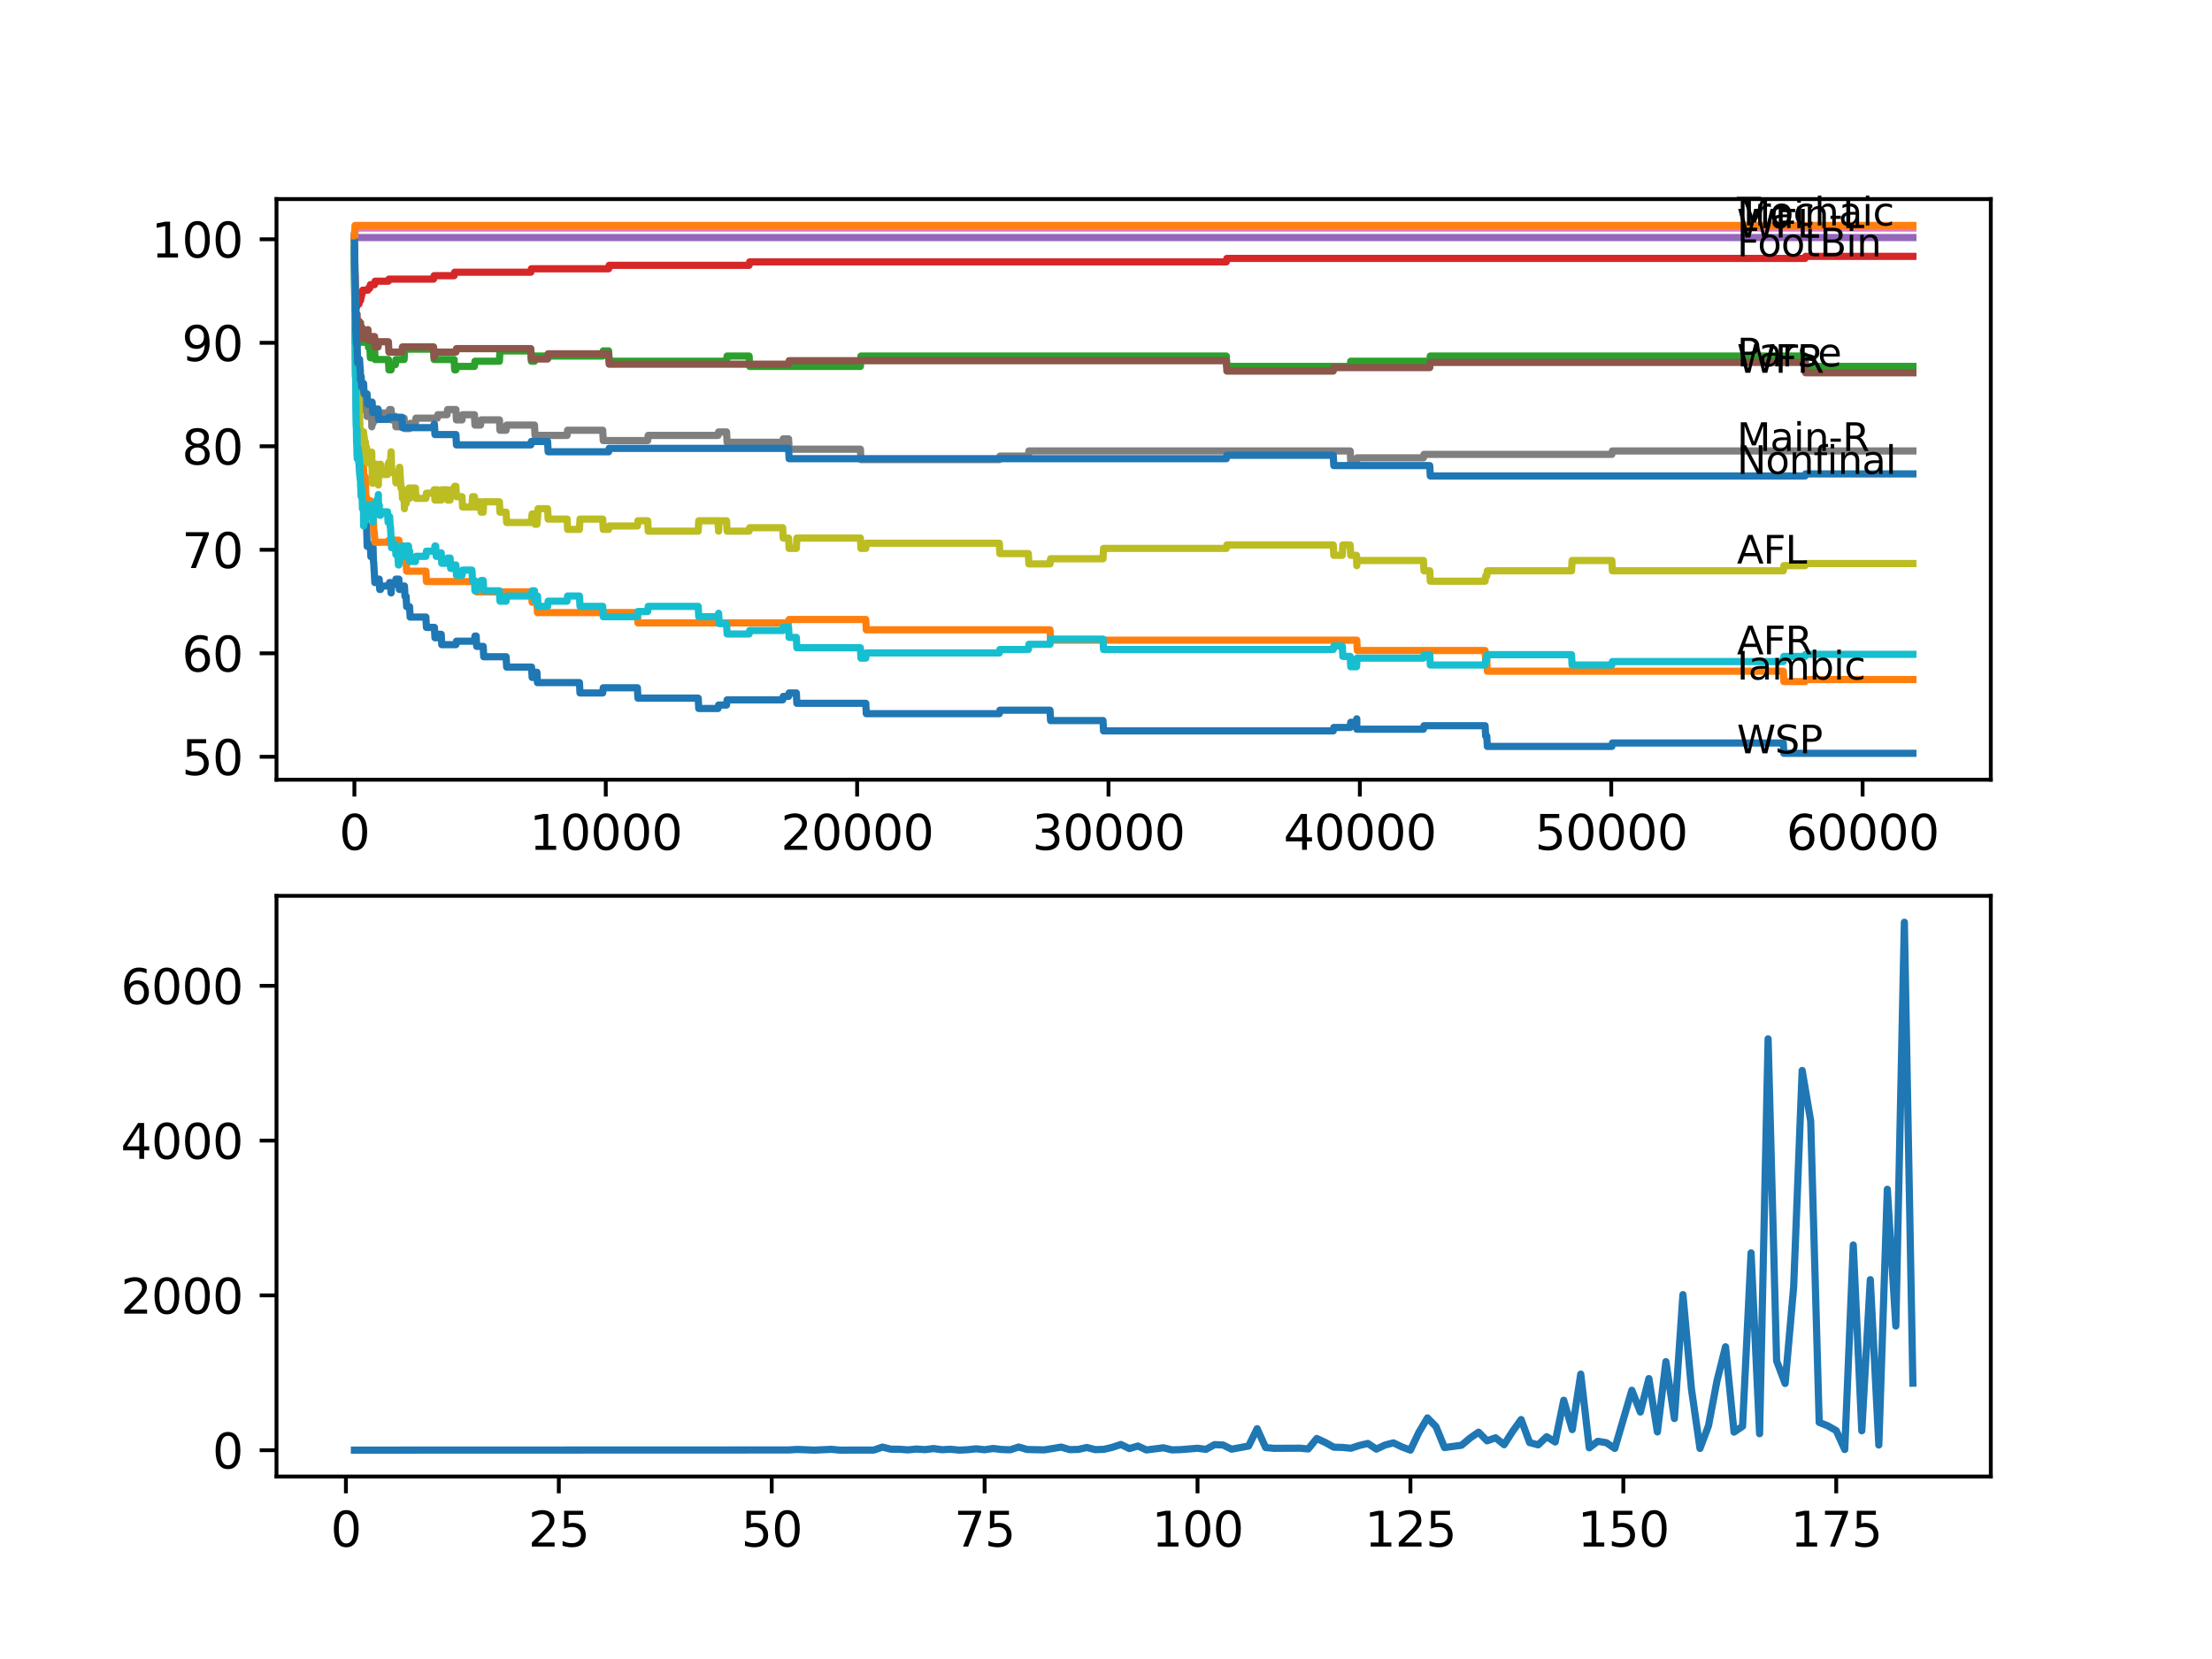 <?xml version="1.0" encoding="utf-8" standalone="no"?>
<!DOCTYPE svg PUBLIC "-//W3C//DTD SVG 1.1//EN"
  "http://www.w3.org/Graphics/SVG/1.1/DTD/svg11.dtd">
<svg xmlns:xlink="http://www.w3.org/1999/xlink" width="460.8pt" height="345.6pt" viewBox="0 0 460.8 345.6" xmlns="http://www.w3.org/2000/svg" version="1.1">
 <defs>
  <style type="text/css">*{stroke-linejoin: round; stroke-linecap: butt}</style>
 </defs>
 <g id="figure_1">
  <g id="patch_1">
   <path d="M 0 345.6 
L 460.8 345.6 
L 460.8 0 
L 0 0 
z
" style="fill: #ffffff"/>
  </g>
  <g id="axes_1">
   <g id="patch_2">
    <path d="M 57.6 162.432 
L 414.72 162.432 
L 414.72 41.472 
L 57.6 41.472 
z
" style="fill: #ffffff"/>
   </g>
   <g id="matplotlib.axis_1">
    <g id="xtick_1">
     <g id="line2d_1">
      <defs>
       <path id="m9577e97bf8" d="M 0 0 
L 0 3.5 
" style="stroke: #000000; stroke-width: 0.8"/>
      </defs>
      <g>
       <use xlink:href="#m9577e97bf8" x="73.827" y="162.432" style="stroke: #000000; stroke-width: 0.8"/>
      </g>
     </g>
     <g id="text_1">
      <!-- 0 -->
      <g transform="translate(70.646 177.03)scale(0.1 -0.1)">
       <defs>
        <path id="DejaVuSans-30" d="M 2034 4250 
Q 1547 4250 1301 3770 
Q 1056 3291 1056 2328 
Q 1056 1369 1301 889 
Q 1547 409 2034 409 
Q 2525 409 2770 889 
Q 3016 1369 3016 2328 
Q 3016 3291 2770 3770 
Q 2525 4250 2034 4250 
z
M 2034 4750 
Q 2819 4750 3233 4129 
Q 3647 3509 3647 2328 
Q 3647 1150 3233 529 
Q 2819 -91 2034 -91 
Q 1250 -91 836 529 
Q 422 1150 422 2328 
Q 422 3509 836 4129 
Q 1250 4750 2034 4750 
z
" transform="scale(0.016)"/>
       </defs>
       <use xlink:href="#DejaVuSans-30"/>
      </g>
     </g>
    </g>
    <g id="xtick_2">
     <g id="line2d_2">
      <g>
       <use xlink:href="#m9577e97bf8" x="126.192" y="162.432" style="stroke: #000000; stroke-width: 0.8"/>
      </g>
     </g>
     <g id="text_2">
      <!-- 10000 -->
      <g transform="translate(110.286 177.03)scale(0.1 -0.1)">
       <defs>
        <path id="DejaVuSans-31" d="M 794 531 
L 1825 531 
L 1825 4091 
L 703 3866 
L 703 4441 
L 1819 4666 
L 2450 4666 
L 2450 531 
L 3481 531 
L 3481 0 
L 794 0 
L 794 531 
z
" transform="scale(0.016)"/>
       </defs>
       <use xlink:href="#DejaVuSans-31"/>
       <use xlink:href="#DejaVuSans-30" x="63.623"/>
       <use xlink:href="#DejaVuSans-30" x="127.246"/>
       <use xlink:href="#DejaVuSans-30" x="190.869"/>
       <use xlink:href="#DejaVuSans-30" x="254.492"/>
      </g>
     </g>
    </g>
    <g id="xtick_3">
     <g id="line2d_3">
      <g>
       <use xlink:href="#m9577e97bf8" x="178.556" y="162.432" style="stroke: #000000; stroke-width: 0.8"/>
      </g>
     </g>
     <g id="text_3">
      <!-- 20000 -->
      <g transform="translate(162.65 177.03)scale(0.1 -0.1)">
       <defs>
        <path id="DejaVuSans-32" d="M 1228 531 
L 3431 531 
L 3431 0 
L 469 0 
L 469 531 
Q 828 903 1448 1529 
Q 2069 2156 2228 2338 
Q 2531 2678 2651 2914 
Q 2772 3150 2772 3378 
Q 2772 3750 2511 3984 
Q 2250 4219 1831 4219 
Q 1534 4219 1204 4116 
Q 875 4013 500 3803 
L 500 4441 
Q 881 4594 1212 4672 
Q 1544 4750 1819 4750 
Q 2544 4750 2975 4387 
Q 3406 4025 3406 3419 
Q 3406 3131 3298 2873 
Q 3191 2616 2906 2266 
Q 2828 2175 2409 1742 
Q 1991 1309 1228 531 
z
" transform="scale(0.016)"/>
       </defs>
       <use xlink:href="#DejaVuSans-32"/>
       <use xlink:href="#DejaVuSans-30" x="63.623"/>
       <use xlink:href="#DejaVuSans-30" x="127.246"/>
       <use xlink:href="#DejaVuSans-30" x="190.869"/>
       <use xlink:href="#DejaVuSans-30" x="254.492"/>
      </g>
     </g>
    </g>
    <g id="xtick_4">
     <g id="line2d_4">
      <g>
       <use xlink:href="#m9577e97bf8" x="230.921" y="162.432" style="stroke: #000000; stroke-width: 0.8"/>
      </g>
     </g>
     <g id="text_4">
      <!-- 30000 -->
      <g transform="translate(215.015 177.03)scale(0.1 -0.1)">
       <defs>
        <path id="DejaVuSans-33" d="M 2597 2516 
Q 3050 2419 3304 2112 
Q 3559 1806 3559 1356 
Q 3559 666 3084 287 
Q 2609 -91 1734 -91 
Q 1441 -91 1130 -33 
Q 819 25 488 141 
L 488 750 
Q 750 597 1062 519 
Q 1375 441 1716 441 
Q 2309 441 2620 675 
Q 2931 909 2931 1356 
Q 2931 1769 2642 2001 
Q 2353 2234 1838 2234 
L 1294 2234 
L 1294 2753 
L 1863 2753 
Q 2328 2753 2575 2939 
Q 2822 3125 2822 3475 
Q 2822 3834 2567 4026 
Q 2313 4219 1838 4219 
Q 1578 4219 1281 4162 
Q 984 4106 628 3988 
L 628 4550 
Q 988 4650 1302 4700 
Q 1616 4750 1894 4750 
Q 2613 4750 3031 4423 
Q 3450 4097 3450 3541 
Q 3450 3153 3228 2886 
Q 3006 2619 2597 2516 
z
" transform="scale(0.016)"/>
       </defs>
       <use xlink:href="#DejaVuSans-33"/>
       <use xlink:href="#DejaVuSans-30" x="63.623"/>
       <use xlink:href="#DejaVuSans-30" x="127.246"/>
       <use xlink:href="#DejaVuSans-30" x="190.869"/>
       <use xlink:href="#DejaVuSans-30" x="254.492"/>
      </g>
     </g>
    </g>
    <g id="xtick_5">
     <g id="line2d_5">
      <g>
       <use xlink:href="#m9577e97bf8" x="283.285" y="162.432" style="stroke: #000000; stroke-width: 0.8"/>
      </g>
     </g>
     <g id="text_5">
      <!-- 40000 -->
      <g transform="translate(267.379 177.03)scale(0.1 -0.1)">
       <defs>
        <path id="DejaVuSans-34" d="M 2419 4116 
L 825 1625 
L 2419 1625 
L 2419 4116 
z
M 2253 4666 
L 3047 4666 
L 3047 1625 
L 3713 1625 
L 3713 1100 
L 3047 1100 
L 3047 0 
L 2419 0 
L 2419 1100 
L 313 1100 
L 313 1709 
L 2253 4666 
z
" transform="scale(0.016)"/>
       </defs>
       <use xlink:href="#DejaVuSans-34"/>
       <use xlink:href="#DejaVuSans-30" x="63.623"/>
       <use xlink:href="#DejaVuSans-30" x="127.246"/>
       <use xlink:href="#DejaVuSans-30" x="190.869"/>
       <use xlink:href="#DejaVuSans-30" x="254.492"/>
      </g>
     </g>
    </g>
    <g id="xtick_6">
     <g id="line2d_6">
      <g>
       <use xlink:href="#m9577e97bf8" x="335.65" y="162.432" style="stroke: #000000; stroke-width: 0.8"/>
      </g>
     </g>
     <g id="text_6">
      <!-- 50000 -->
      <g transform="translate(319.744 177.03)scale(0.1 -0.1)">
       <defs>
        <path id="DejaVuSans-35" d="M 691 4666 
L 3169 4666 
L 3169 4134 
L 1269 4134 
L 1269 2991 
Q 1406 3038 1543 3061 
Q 1681 3084 1819 3084 
Q 2600 3084 3056 2656 
Q 3513 2228 3513 1497 
Q 3513 744 3044 326 
Q 2575 -91 1722 -91 
Q 1428 -91 1123 -41 
Q 819 9 494 109 
L 494 744 
Q 775 591 1075 516 
Q 1375 441 1709 441 
Q 2250 441 2565 725 
Q 2881 1009 2881 1497 
Q 2881 1984 2565 2268 
Q 2250 2553 1709 2553 
Q 1456 2553 1204 2497 
Q 953 2441 691 2322 
L 691 4666 
z
" transform="scale(0.016)"/>
       </defs>
       <use xlink:href="#DejaVuSans-35"/>
       <use xlink:href="#DejaVuSans-30" x="63.623"/>
       <use xlink:href="#DejaVuSans-30" x="127.246"/>
       <use xlink:href="#DejaVuSans-30" x="190.869"/>
       <use xlink:href="#DejaVuSans-30" x="254.492"/>
      </g>
     </g>
    </g>
    <g id="xtick_7">
     <g id="line2d_7">
      <g>
       <use xlink:href="#m9577e97bf8" x="388.014" y="162.432" style="stroke: #000000; stroke-width: 0.8"/>
      </g>
     </g>
     <g id="text_7">
      <!-- 60000 -->
      <g transform="translate(372.108 177.03)scale(0.1 -0.1)">
       <defs>
        <path id="DejaVuSans-36" d="M 2113 2584 
Q 1688 2584 1439 2293 
Q 1191 2003 1191 1497 
Q 1191 994 1439 701 
Q 1688 409 2113 409 
Q 2538 409 2786 701 
Q 3034 994 3034 1497 
Q 3034 2003 2786 2293 
Q 2538 2584 2113 2584 
z
M 3366 4563 
L 3366 3988 
Q 3128 4100 2886 4159 
Q 2644 4219 2406 4219 
Q 1781 4219 1451 3797 
Q 1122 3375 1075 2522 
Q 1259 2794 1537 2939 
Q 1816 3084 2150 3084 
Q 2853 3084 3261 2657 
Q 3669 2231 3669 1497 
Q 3669 778 3244 343 
Q 2819 -91 2113 -91 
Q 1303 -91 875 529 
Q 447 1150 447 2328 
Q 447 3434 972 4092 
Q 1497 4750 2381 4750 
Q 2619 4750 2861 4703 
Q 3103 4656 3366 4563 
z
" transform="scale(0.016)"/>
       </defs>
       <use xlink:href="#DejaVuSans-36"/>
       <use xlink:href="#DejaVuSans-30" x="63.623"/>
       <use xlink:href="#DejaVuSans-30" x="127.246"/>
       <use xlink:href="#DejaVuSans-30" x="190.869"/>
       <use xlink:href="#DejaVuSans-30" x="254.492"/>
      </g>
     </g>
    </g>
   </g>
   <g id="matplotlib.axis_2">
    <g id="ytick_1">
     <g id="line2d_8">
      <defs>
       <path id="m1520afc7a1" d="M 0 0 
L -3.5 0 
" style="stroke: #000000; stroke-width: 0.8"/>
      </defs>
      <g>
       <use xlink:href="#m1520afc7a1" x="57.6" y="157.653" style="stroke: #000000; stroke-width: 0.8"/>
      </g>
     </g>
     <g id="text_8">
      <!-- 50 -->
      <g transform="translate(37.875 161.452)scale(0.1 -0.1)">
       <use xlink:href="#DejaVuSans-35"/>
       <use xlink:href="#DejaVuSans-30" x="63.623"/>
      </g>
     </g>
    </g>
    <g id="ytick_2">
     <g id="line2d_9">
      <g>
       <use xlink:href="#m1520afc7a1" x="57.6" y="136.091" style="stroke: #000000; stroke-width: 0.8"/>
      </g>
     </g>
     <g id="text_9">
      <!-- 60 -->
      <g transform="translate(37.875 139.89)scale(0.1 -0.1)">
       <use xlink:href="#DejaVuSans-36"/>
       <use xlink:href="#DejaVuSans-30" x="63.623"/>
      </g>
     </g>
    </g>
    <g id="ytick_3">
     <g id="line2d_10">
      <g>
       <use xlink:href="#m1520afc7a1" x="57.6" y="114.53" style="stroke: #000000; stroke-width: 0.8"/>
      </g>
     </g>
     <g id="text_10">
      <!-- 70 -->
      <g transform="translate(37.875 118.329)scale(0.1 -0.1)">
       <defs>
        <path id="DejaVuSans-37" d="M 525 4666 
L 3525 4666 
L 3525 4397 
L 1831 0 
L 1172 0 
L 2766 4134 
L 525 4134 
L 525 4666 
z
" transform="scale(0.016)"/>
       </defs>
       <use xlink:href="#DejaVuSans-37"/>
       <use xlink:href="#DejaVuSans-30" x="63.623"/>
      </g>
     </g>
    </g>
    <g id="ytick_4">
     <g id="line2d_11">
      <g>
       <use xlink:href="#m1520afc7a1" x="57.6" y="92.968" style="stroke: #000000; stroke-width: 0.8"/>
      </g>
     </g>
     <g id="text_11">
      <!-- 80 -->
      <g transform="translate(37.875 96.767)scale(0.1 -0.1)">
       <defs>
        <path id="DejaVuSans-38" d="M 2034 2216 
Q 1584 2216 1326 1975 
Q 1069 1734 1069 1313 
Q 1069 891 1326 650 
Q 1584 409 2034 409 
Q 2484 409 2743 651 
Q 3003 894 3003 1313 
Q 3003 1734 2745 1975 
Q 2488 2216 2034 2216 
z
M 1403 2484 
Q 997 2584 770 2862 
Q 544 3141 544 3541 
Q 544 4100 942 4425 
Q 1341 4750 2034 4750 
Q 2731 4750 3128 4425 
Q 3525 4100 3525 3541 
Q 3525 3141 3298 2862 
Q 3072 2584 2669 2484 
Q 3125 2378 3379 2068 
Q 3634 1759 3634 1313 
Q 3634 634 3220 271 
Q 2806 -91 2034 -91 
Q 1263 -91 848 271 
Q 434 634 434 1313 
Q 434 1759 690 2068 
Q 947 2378 1403 2484 
z
M 1172 3481 
Q 1172 3119 1398 2916 
Q 1625 2713 2034 2713 
Q 2441 2713 2670 2916 
Q 2900 3119 2900 3481 
Q 2900 3844 2670 4047 
Q 2441 4250 2034 4250 
Q 1625 4250 1398 4047 
Q 1172 3844 1172 3481 
z
" transform="scale(0.016)"/>
       </defs>
       <use xlink:href="#DejaVuSans-38"/>
       <use xlink:href="#DejaVuSans-30" x="63.623"/>
      </g>
     </g>
    </g>
    <g id="ytick_5">
     <g id="line2d_12">
      <g>
       <use xlink:href="#m1520afc7a1" x="57.6" y="71.407" style="stroke: #000000; stroke-width: 0.8"/>
      </g>
     </g>
     <g id="text_12">
      <!-- 90 -->
      <g transform="translate(37.875 75.206)scale(0.1 -0.1)">
       <defs>
        <path id="DejaVuSans-39" d="M 703 97 
L 703 672 
Q 941 559 1184 500 
Q 1428 441 1663 441 
Q 2288 441 2617 861 
Q 2947 1281 2994 2138 
Q 2813 1869 2534 1725 
Q 2256 1581 1919 1581 
Q 1219 1581 811 2004 
Q 403 2428 403 3163 
Q 403 3881 828 4315 
Q 1253 4750 1959 4750 
Q 2769 4750 3195 4129 
Q 3622 3509 3622 2328 
Q 3622 1225 3098 567 
Q 2575 -91 1691 -91 
Q 1453 -91 1209 -44 
Q 966 3 703 97 
z
M 1959 2075 
Q 2384 2075 2632 2365 
Q 2881 2656 2881 3163 
Q 2881 3666 2632 3958 
Q 2384 4250 1959 4250 
Q 1534 4250 1286 3958 
Q 1038 3666 1038 3163 
Q 1038 2656 1286 2365 
Q 1534 2075 1959 2075 
z
" transform="scale(0.016)"/>
       </defs>
       <use xlink:href="#DejaVuSans-39"/>
       <use xlink:href="#DejaVuSans-30" x="63.623"/>
      </g>
     </g>
    </g>
    <g id="ytick_6">
     <g id="line2d_13">
      <g>
       <use xlink:href="#m1520afc7a1" x="57.6" y="49.845" style="stroke: #000000; stroke-width: 0.8"/>
      </g>
     </g>
     <g id="text_13">
      <!-- 100 -->
      <g transform="translate(31.512 53.644)scale(0.1 -0.1)">
       <use xlink:href="#DejaVuSans-31"/>
       <use xlink:href="#DejaVuSans-30" x="63.623"/>
       <use xlink:href="#DejaVuSans-30" x="127.246"/>
      </g>
     </g>
    </g>
   </g>
   <g id="line2d_14">
    <path d="M 73.833 52.001 
L 73.969 64.219 
L 73.974 64.219 
L 74.126 81.109 
L 74.168 80.391 
L 74.21 84.703 
L 74.215 84.703 
L 74.341 92.249 
L 74.403 92.249 
L 74.414 90.453 
L 74.43 94.765 
L 74.498 94.765 
L 74.702 94.765 
L 74.817 96.921 
L 74.864 96.921 
L 74.98 99.077 
L 75.011 99.077 
L 75.126 97.28 
L 75.142 97.28 
L 75.257 99.436 
L 75.383 99.436 
L 75.43 98.358 
L 75.435 100.515 
L 75.487 100.515 
L 75.671 100.515 
L 75.791 106.264 
L 76.095 106.264 
L 76.21 109.499 
L 76.367 109.499 
L 76.488 113.811 
L 77.153 113.811 
L 77.268 115.967 
L 77.435 115.967 
L 77.556 113.451 
L 77.687 113.451 
L 77.802 117.045 
L 77.839 117.045 
L 77.954 119.201 
L 77.97 119.201 
L 78.085 121.357 
L 78.404 121.357 
L 78.519 120.639 
L 78.991 120.639 
L 79.106 122.795 
L 79.273 122.795 
L 79.389 122.076 
L 81.033 122.076 
L 81.148 121.357 
L 81.347 121.357 
L 81.462 123.513 
L 81.483 123.513 
L 81.598 121.717 
L 82.358 121.717 
L 82.473 120.639 
L 83.086 120.639 
L 83.201 122.795 
L 83.274 122.795 
L 83.389 122.076 
L 84.253 122.076 
L 84.368 124.232 
L 84.599 124.232 
L 84.714 126.388 
L 85.321 126.388 
L 85.437 128.545 
L 88.72 128.545 
L 88.835 130.701 
L 90.495 130.701 
L 90.61 132.857 
L 91.092 132.857 
L 91.207 132.138 
L 91.909 132.138 
L 92.024 134.294 
L 94.972 134.294 
L 95.087 133.576 
L 98.832 133.576 
L 98.947 132.497 
L 99.193 132.497 
L 99.308 134.654 
L 100.659 134.654 
L 100.774 136.81 
L 105.429 136.81 
L 105.545 138.966 
L 110.739 138.966 
L 110.854 141.122 
L 111.341 141.122 
L 111.457 140.044 
L 111.849 140.044 
L 111.965 142.2 
L 120.709 142.2 
L 120.825 144.356 
L 125.553 144.356 
L 125.668 143.278 
L 132.779 143.278 
L 132.895 145.434 
L 145.446 145.434 
L 145.562 147.591 
L 149.578 147.591 
L 149.693 146.872 
L 151.353 146.872 
L 151.468 145.794 
L 163.046 145.794 
L 163.161 145.075 
L 164.271 145.075 
L 164.387 144.356 
L 165.889 144.356 
L 166.005 146.512 
L 180.353 146.512 
L 180.468 148.669 
L 208.179 148.669 
L 208.294 147.95 
L 218.736 147.95 
L 218.851 150.106 
L 229.774 150.106 
L 229.889 152.262 
L 277.74 152.262 
L 277.855 151.543 
L 281.269 151.543 
L 281.385 150.465 
L 282.594 150.465 
L 282.641 149.747 
L 282.647 151.903 
L 282.694 151.903 
L 296.523 151.903 
L 296.638 151.184 
L 309.373 151.184 
L 309.489 153.34 
L 309.724 153.34 
L 309.839 155.496 
L 335.776 155.496 
L 335.891 154.778 
L 371.493 154.778 
L 371.609 156.934 
L 398.487 156.934 
L 398.487 156.934 
" clip-path="url(#p3872916473)" style="fill: none; stroke: #1f77b4; stroke-width: 1.5; stroke-linecap: square"/>
   </g>
   <g id="line2d_15">
    <path d="M 73.833 49.126 
L 73.985 66.376 
L 73.99 66.376 
L 74.131 78.953 
L 74.168 78.953 
L 74.288 83.265 
L 74.299 83.265 
L 74.435 93.615 
L 74.702 93.615 
L 74.817 95.771 
L 75.671 95.771 
L 75.786 99.365 
L 76.095 99.365 
L 76.215 103.677 
L 76.404 103.677 
L 76.461 105.833 
L 76.514 104.755 
L 76.655 104.755 
L 76.77 104.324 
L 77.153 104.324 
L 77.268 106.48 
L 77.744 106.48 
L 77.865 110.792 
L 77.97 110.792 
L 78.085 112.948 
L 80.907 112.948 
L 81.022 112.517 
L 83.086 112.517 
L 83.201 114.673 
L 84.253 114.673 
L 84.368 116.829 
L 84.599 116.829 
L 84.714 118.986 
L 88.72 118.986 
L 88.835 121.142 
L 99.193 121.142 
L 99.308 123.298 
L 110.739 123.298 
L 110.854 125.454 
L 111.849 125.454 
L 111.965 127.61 
L 132.779 127.61 
L 132.895 129.766 
L 164.271 129.766 
L 164.387 129.048 
L 180.353 129.048 
L 180.468 131.204 
L 218.736 131.204 
L 218.851 133.36 
L 282.641 133.36 
L 282.757 135.516 
L 309.373 135.516 
L 309.489 137.672 
L 309.724 137.672 
L 309.839 139.828 
L 371.493 139.828 
L 371.609 141.985 
L 376.028 141.985 
L 376.143 141.553 
L 398.487 141.553 
L 398.487 141.553 
" clip-path="url(#p3872916473)" style="fill: none; stroke: #ff7f0e; stroke-width: 1.5; stroke-linecap: square"/>
   </g>
   <g id="line2d_16">
    <path d="M 73.833 52.001 
L 73.974 66.807 
L 74 65.549 
L 74.011 69.861 
L 74.068 67.346 
L 74.184 73.096 
L 74.299 70.939 
L 74.388 70.939 
L 74.393 69.861 
L 74.398 72.017 
L 74.498 70.221 
L 74.765 70.221 
L 74.786 68.065 
L 74.875 70.221 
L 74.901 70.221 
L 75.021 68.065 
L 75.105 68.065 
L 75.11 70.221 
L 75.215 68.065 
L 75.268 68.065 
L 75.383 70.221 
L 75.456 69.143 
L 75.461 71.299 
L 75.487 71.299 
L 76.132 71.299 
L 76.247 70.221 
L 76.655 70.221 
L 76.77 72.377 
L 77.043 72.377 
L 77.158 74.533 
L 77.435 74.533 
L 77.551 72.736 
L 78.027 72.736 
L 78.142 74.892 
L 80.907 74.892 
L 81.022 77.048 
L 81.483 77.048 
L 81.598 75.97 
L 82.358 75.97 
L 82.473 74.892 
L 84.18 74.892 
L 84.295 72.736 
L 90.317 72.736 
L 90.432 74.892 
L 94.6 74.892 
L 94.716 77.048 
L 94.972 77.048 
L 95.087 76.33 
L 98.832 76.33 
L 98.947 75.252 
L 104.037 75.252 
L 104.152 73.096 
L 110.577 73.096 
L 110.692 75.252 
L 111.341 75.252 
L 111.457 74.174 
L 125.553 74.174 
L 125.668 73.096 
L 126.789 73.096 
L 126.904 75.252 
L 151.353 75.252 
L 151.468 74.174 
L 156.05 74.174 
L 156.165 76.33 
L 179.237 76.33 
L 179.352 74.174 
L 255.464 74.174 
L 255.579 76.33 
L 281.269 76.33 
L 281.385 75.252 
L 297.838 75.252 
L 297.953 74.174 
L 376.028 74.174 
L 376.143 76.33 
L 398.487 76.33 
L 398.487 76.33 
" clip-path="url(#p3872916473)" style="fill: none; stroke: #2ca02c; stroke-width: 1.5; stroke-linecap: square"/>
   </g>
   <g id="line2d_17">
    <path d="M 73.833 52.001 
L 73.843 51.462 
L 73.875 55.774 
L 73.896 55.056 
L 74.016 65.01 
L 74.026 64.112 
L 74.058 64.112 
L 74.068 63.033 
L 74.074 65.19 
L 74.163 64.471 
L 74.173 64.471 
L 74.288 63.752 
L 74.393 63.752 
L 74.508 63.321 
L 74.786 63.321 
L 74.901 62.602 
L 75.105 62.602 
L 75.22 61.884 
L 75.268 61.884 
L 75.383 61.165 
L 75.456 61.165 
L 75.571 60.446 
L 76.655 60.446 
L 76.77 60.015 
L 77.043 60.015 
L 77.158 59.296 
L 78.027 59.296 
L 78.142 58.577 
L 80.907 58.577 
L 81.022 58.146 
L 90.317 58.146 
L 90.432 57.428 
L 94.6 57.428 
L 94.716 56.709 
L 110.577 56.709 
L 110.692 55.99 
L 126.789 55.99 
L 126.904 55.271 
L 156.05 55.271 
L 156.165 54.553 
L 255.464 54.553 
L 255.579 53.834 
L 376.028 53.834 
L 376.143 53.403 
L 398.487 53.403 
L 398.487 53.403 
" clip-path="url(#p3872916473)" style="fill: none; stroke: #d62728; stroke-width: 1.5; stroke-linecap: square"/>
   </g>
   <g id="line2d_18">
    <path d="M 73.833 49.845 
L 73.869 49.845 
L 73.985 49.486 
L 398.487 49.486 
L 398.487 49.486 
" clip-path="url(#p3872916473)" style="fill: none; stroke: #9467bd; stroke-width: 1.5; stroke-linecap: square"/>
   </g>
   <g id="line2d_19">
    <path d="M 73.833 49.845 
L 73.843 49.845 
L 73.854 49.126 
L 73.885 55.056 
L 73.906 55.056 
L 74.006 62.207 
L 74.026 60.77 
L 74.068 60.77 
L 74.11 66.16 
L 74.189 65.441 
L 74.205 65.441 
L 74.231 67.597 
L 74.314 66.519 
L 74.388 66.519 
L 74.393 65.441 
L 74.398 67.597 
L 74.493 66.879 
L 74.786 66.879 
L 74.901 69.035 
L 75.016 67.957 
L 75.042 67.957 
L 75.105 67.238 
L 75.11 69.394 
L 75.142 69.394 
L 75.236 69.394 
L 75.351 68.316 
L 75.456 68.316 
L 75.571 70.472 
L 75.739 70.472 
L 75.854 69.753 
L 76.461 69.753 
L 76.577 68.675 
L 76.655 68.675 
L 76.77 70.832 
L 77.524 70.832 
L 77.64 70.113 
L 78.027 70.113 
L 78.142 72.269 
L 78.755 72.269 
L 78.87 71.191 
L 80.907 71.191 
L 81.022 73.347 
L 83.724 73.347 
L 83.84 72.269 
L 90.317 72.269 
L 90.432 74.425 
L 90.495 74.425 
L 90.61 73.347 
L 94.972 73.347 
L 95.087 72.628 
L 110.577 72.628 
L 110.692 74.785 
L 114.075 74.785 
L 114.19 73.706 
L 126.789 73.706 
L 126.904 75.863 
L 164.271 75.863 
L 164.387 75.144 
L 255.464 75.144 
L 255.579 77.3 
L 277.74 77.3 
L 277.855 76.581 
L 297.838 76.581 
L 297.953 75.503 
L 376.028 75.503 
L 376.143 77.659 
L 398.487 77.659 
L 398.487 77.659 
" clip-path="url(#p3872916473)" style="fill: none; stroke: #8c564b; stroke-width: 1.5; stroke-linecap: square"/>
   </g>
   <g id="line2d_20">
    <path d="M 73.833 49.126 
L 73.948 48.228 
L 73.995 48.228 
L 74.11 47.509 
L 398.487 47.509 
L 398.487 47.509 
" clip-path="url(#p3872916473)" style="fill: none; stroke: #e377c2; stroke-width: 1.5; stroke-linecap: square"/>
   </g>
   <g id="line2d_21">
    <path d="M 73.833 52.001 
L 73.937 62.998 
L 73.964 61.596 
L 73.969 61.596 
L 74.089 71.299 
L 74.1 70.58 
L 74.11 70.58 
L 74.215 74.892 
L 74.225 74.174 
L 74.283 74.174 
L 74.299 76.33 
L 74.393 75.611 
L 74.765 75.611 
L 74.864 77.767 
L 74.875 76.689 
L 75.011 76.689 
L 75.131 81.001 
L 75.383 81.001 
L 75.498 83.158 
L 75.671 83.158 
L 75.739 82.439 
L 75.744 84.595 
L 75.77 84.595 
L 75.885 84.595 
L 76.001 83.517 
L 76.132 83.517 
L 76.247 85.673 
L 76.367 85.673 
L 76.461 84.595 
L 76.467 86.751 
L 76.472 86.751 
L 77.435 86.751 
L 77.451 88.907 
L 77.545 88.189 
L 77.708 88.189 
L 77.823 87.47 
L 78.404 87.47 
L 78.519 86.751 
L 79.273 86.751 
L 79.389 86.032 
L 81.033 86.032 
L 81.148 85.314 
L 81.483 85.314 
L 81.567 87.47 
L 81.593 86.751 
L 82.358 86.751 
L 82.473 88.907 
L 83.274 88.907 
L 83.389 88.189 
L 83.405 88.189 
L 83.52 87.111 
L 84.18 87.111 
L 84.295 89.267 
L 85.316 89.267 
L 85.431 88.189 
L 86.536 88.189 
L 86.652 87.111 
L 91.092 87.111 
L 91.207 86.392 
L 93.129 86.392 
L 93.244 85.314 
L 94.972 85.314 
L 95.087 87.47 
L 96.245 87.47 
L 96.36 86.392 
L 98.832 86.392 
L 98.947 88.548 
L 100.104 88.548 
L 100.219 87.47 
L 104.037 87.47 
L 104.152 89.626 
L 105.429 89.626 
L 105.545 88.548 
L 111.341 88.548 
L 111.457 90.704 
L 118.128 90.704 
L 118.243 89.626 
L 125.553 89.626 
L 125.668 91.782 
L 134.921 91.782 
L 135.036 90.704 
L 149.578 90.704 
L 149.693 89.985 
L 151.353 89.985 
L 151.468 92.142 
L 163.046 92.142 
L 163.161 91.423 
L 164.271 91.423 
L 164.387 93.579 
L 179.237 93.579 
L 179.352 95.735 
L 208.179 95.735 
L 208.294 95.016 
L 214.222 95.016 
L 214.337 93.938 
L 281.269 93.938 
L 281.385 96.094 
L 282.594 96.094 
L 282.709 95.376 
L 296.523 95.376 
L 296.638 94.657 
L 335.776 94.657 
L 335.891 93.938 
L 398.487 93.938 
L 398.487 93.938 
" clip-path="url(#p3872916473)" style="fill: none; stroke: #7f7f7f; stroke-width: 1.5; stroke-linecap: square"/>
   </g>
   <g id="line2d_22">
    <path d="M 73.833 49.845 
L 73.854 49.306 
L 73.875 55.774 
L 74.016 78.342 
L 74.032 75.288 
L 74.042 75.288 
L 74.168 82.115 
L 74.184 80.319 
L 74.236 82.834 
L 74.273 82.834 
L 74.283 82.834 
L 74.299 84.99 
L 74.335 82.115 
L 74.393 84.272 
L 74.403 83.84 
L 74.414 88.153 
L 74.482 85.996 
L 74.634 85.996 
L 74.749 82.762 
L 74.765 82.762 
L 74.88 86.356 
L 74.901 86.356 
L 75.021 90.668 
L 75.042 90.668 
L 75.142 94.262 
L 75.152 92.106 
L 75.236 92.106 
L 75.268 94.262 
L 75.346 93.543 
L 75.383 93.543 
L 75.43 95.699 
L 75.461 92.824 
L 75.487 92.824 
L 75.671 92.824 
L 75.739 89.949 
L 75.791 91.028 
L 75.885 91.028 
L 76.001 93.184 
L 76.095 93.184 
L 76.132 92.106 
L 76.137 94.262 
L 76.205 93.184 
L 76.367 93.184 
L 76.482 96.418 
L 76.655 96.418 
L 76.77 95.987 
L 77.043 95.987 
L 77.163 94.19 
L 77.435 94.19 
L 77.561 100.658 
L 77.687 100.658 
L 77.708 98.502 
L 77.797 99.58 
L 77.839 99.58 
L 77.954 98.502 
L 77.97 98.502 
L 78.085 96.705 
L 78.404 96.705 
L 78.519 98.862 
L 78.755 98.862 
L 78.823 101.018 
L 78.865 98.862 
L 78.991 98.862 
L 79.106 96.705 
L 79.273 96.705 
L 79.389 98.862 
L 80.729 98.862 
L 80.844 96.705 
L 80.907 96.705 
L 81.022 96.274 
L 81.033 96.274 
L 81.148 98.43 
L 81.169 98.43 
L 81.284 96.274 
L 81.347 96.274 
L 81.462 94.118 
L 81.483 94.118 
L 81.604 98.43 
L 82.358 98.43 
L 82.473 100.586 
L 82.881 100.586 
L 82.997 98.43 
L 83.086 98.43 
L 83.201 97.352 
L 83.274 97.352 
L 83.389 99.508 
L 83.405 99.508 
L 83.52 101.665 
L 83.724 101.665 
L 83.84 103.821 
L 84.18 103.821 
L 84.253 105.977 
L 84.29 104.899 
L 84.599 104.899 
L 84.714 103.821 
L 85.096 103.821 
L 85.212 101.665 
L 85.316 101.665 
L 85.321 103.821 
L 85.426 101.665 
L 86.536 101.665 
L 86.652 103.821 
L 88.72 103.821 
L 88.835 102.743 
L 90.317 102.743 
L 90.432 102.024 
L 90.495 102.024 
L 90.61 104.18 
L 90.757 104.18 
L 90.872 102.024 
L 91.092 102.024 
L 91.207 104.18 
L 91.909 104.18 
L 92.024 102.024 
L 93.129 102.024 
L 93.244 104.18 
L 93.763 104.18 
L 93.878 102.024 
L 94.6 102.024 
L 94.716 101.305 
L 94.972 101.305 
L 95.087 103.461 
L 96.245 103.461 
L 96.36 105.617 
L 98.318 105.617 
L 98.434 103.461 
L 98.832 103.461 
L 98.947 105.617 
L 99.193 105.617 
L 99.308 104.539 
L 100.104 104.539 
L 100.219 106.696 
L 100.659 106.696 
L 100.774 104.539 
L 104.037 104.539 
L 104.152 106.696 
L 105.429 106.696 
L 105.545 108.852 
L 110.577 108.852 
L 110.692 108.133 
L 110.739 108.133 
L 110.854 107.055 
L 111.341 107.055 
L 111.457 109.211 
L 111.849 109.211 
L 111.965 108.133 
L 111.97 108.133 
L 112.085 105.977 
L 114.075 105.977 
L 114.19 108.133 
L 118.128 108.133 
L 118.243 110.289 
L 120.709 110.289 
L 120.825 108.133 
L 125.553 108.133 
L 125.668 110.289 
L 126.789 110.289 
L 126.904 109.57 
L 132.779 109.57 
L 132.895 108.492 
L 134.921 108.492 
L 135.036 110.648 
L 145.446 110.648 
L 145.562 108.492 
L 149.578 108.492 
L 149.693 110.648 
L 149.698 110.648 
L 149.814 108.492 
L 151.353 108.492 
L 151.468 110.648 
L 156.05 110.648 
L 156.165 109.93 
L 163.046 109.93 
L 163.161 112.086 
L 164.271 112.086 
L 164.387 114.242 
L 165.889 114.242 
L 166.005 112.086 
L 179.237 112.086 
L 179.352 114.242 
L 180.353 114.242 
L 180.468 113.164 
L 208.179 113.164 
L 208.294 115.32 
L 214.222 115.32 
L 214.337 117.476 
L 218.736 117.476 
L 218.851 116.398 
L 229.774 116.398 
L 229.889 114.242 
L 255.464 114.242 
L 255.579 113.523 
L 277.74 113.523 
L 277.855 115.679 
L 279.62 115.679 
L 279.735 113.523 
L 281.269 113.523 
L 281.385 115.679 
L 282.594 115.679 
L 282.641 117.836 
L 282.704 116.758 
L 296.523 116.758 
L 296.638 118.914 
L 297.838 118.914 
L 297.953 121.07 
L 309.373 121.07 
L 309.489 119.992 
L 309.724 119.992 
L 309.839 118.914 
L 327.376 118.914 
L 327.492 116.758 
L 335.776 116.758 
L 335.891 118.914 
L 371.493 118.914 
L 371.609 117.836 
L 376.028 117.836 
L 376.143 117.404 
L 398.487 117.404 
L 398.487 117.404 
" clip-path="url(#p3872916473)" style="fill: none; stroke: #bcbd22; stroke-width: 1.5; stroke-linecap: square"/>
   </g>
   <g id="line2d_23">
    <path d="M 73.833 52.001 
L 73.838 51.462 
L 73.859 57.931 
L 73.869 57.392 
L 73.995 71.73 
L 74.011 71.011 
L 74.016 71.011 
L 74.026 70.113 
L 74.063 76.581 
L 74.068 76.581 
L 74.205 88.799 
L 74.215 88.799 
L 74.231 88.081 
L 74.288 92.393 
L 74.309 90.596 
L 74.33 90.596 
L 74.388 89.518 
L 74.414 95.555 
L 74.419 94.477 
L 74.424 94.477 
L 74.54 93.399 
L 74.634 93.399 
L 74.702 95.555 
L 74.744 94.477 
L 74.765 94.477 
L 74.864 96.633 
L 74.875 95.555 
L 74.901 95.555 
L 75.021 99.868 
L 75.042 99.868 
L 75.11 99.149 
L 75.116 101.305 
L 75.142 101.305 
L 75.236 103.461 
L 75.252 102.383 
L 75.268 102.383 
L 75.383 101.665 
L 75.503 105.977 
L 75.671 105.977 
L 75.718 105.258 
L 75.744 109.57 
L 75.755 109.57 
L 75.76 109.57 
L 75.875 108.492 
L 75.885 108.492 
L 76.001 107.414 
L 76.095 107.414 
L 76.132 106.336 
L 76.137 108.492 
L 76.205 107.414 
L 76.367 107.414 
L 76.461 105.258 
L 76.477 107.414 
L 76.655 107.414 
L 76.77 106.983 
L 77.043 106.983 
L 77.163 105.186 
L 77.435 105.186 
L 77.451 107.342 
L 77.545 106.624 
L 77.687 106.624 
L 77.708 108.78 
L 77.797 106.983 
L 77.839 106.983 
L 77.954 105.905 
L 77.97 105.905 
L 78.085 104.827 
L 78.404 104.827 
L 78.519 104.108 
L 78.755 104.108 
L 78.823 103.03 
L 78.828 105.186 
L 78.86 105.186 
L 78.991 105.186 
L 79.106 107.342 
L 79.273 107.342 
L 79.389 106.624 
L 80.729 106.624 
L 80.844 108.78 
L 80.907 108.78 
L 81.022 108.349 
L 81.033 108.349 
L 81.148 107.63 
L 81.169 107.63 
L 81.284 109.786 
L 81.347 109.786 
L 81.462 111.942 
L 81.483 111.942 
L 81.567 114.098 
L 81.593 113.38 
L 82.358 113.38 
L 82.473 115.536 
L 82.881 115.536 
L 82.997 117.692 
L 83.086 117.692 
L 83.201 116.614 
L 83.274 116.614 
L 83.389 115.895 
L 83.405 115.895 
L 83.52 114.817 
L 83.724 114.817 
L 83.84 113.739 
L 84.18 113.739 
L 84.253 115.895 
L 84.29 114.817 
L 84.599 114.817 
L 84.714 113.739 
L 85.096 113.739 
L 85.212 115.895 
L 85.316 115.895 
L 85.321 114.817 
L 85.327 116.973 
L 85.421 116.973 
L 86.536 116.973 
L 86.652 115.895 
L 88.72 115.895 
L 88.835 114.817 
L 90.495 114.817 
L 90.61 113.739 
L 90.757 113.739 
L 90.872 115.895 
L 91.092 115.895 
L 91.207 115.176 
L 91.909 115.176 
L 92.024 117.333 
L 93.129 117.333 
L 93.244 116.254 
L 93.763 116.254 
L 93.878 118.411 
L 94.6 118.411 
L 94.716 117.692 
L 94.972 117.692 
L 95.087 119.848 
L 96.245 119.848 
L 96.36 118.77 
L 98.318 118.77 
L 98.434 120.926 
L 98.832 120.926 
L 98.947 123.082 
L 99.193 123.082 
L 99.308 122.004 
L 100.104 122.004 
L 100.219 120.926 
L 100.659 120.926 
L 100.774 123.082 
L 104.037 123.082 
L 104.152 125.238 
L 105.429 125.238 
L 105.545 124.16 
L 110.739 124.16 
L 110.854 123.082 
L 111.341 123.082 
L 111.457 125.238 
L 111.849 125.238 
L 111.965 124.16 
L 111.97 124.16 
L 112.085 126.316 
L 114.075 126.316 
L 114.19 125.238 
L 118.128 125.238 
L 118.243 124.16 
L 120.709 124.16 
L 120.825 126.316 
L 125.553 126.316 
L 125.668 128.473 
L 132.779 128.473 
L 132.895 127.395 
L 134.921 127.395 
L 135.036 126.316 
L 145.446 126.316 
L 145.562 128.473 
L 149.578 128.473 
L 149.693 127.754 
L 149.698 127.754 
L 149.814 129.91 
L 151.353 129.91 
L 151.468 132.066 
L 156.05 132.066 
L 156.165 131.348 
L 163.046 131.348 
L 163.161 130.629 
L 164.271 130.629 
L 164.387 132.785 
L 165.889 132.785 
L 166.005 134.941 
L 179.237 134.941 
L 179.352 137.097 
L 180.353 137.097 
L 180.468 136.019 
L 208.179 136.019 
L 208.294 135.3 
L 214.222 135.3 
L 214.337 134.222 
L 218.736 134.222 
L 218.851 133.144 
L 229.774 133.144 
L 229.889 135.3 
L 277.74 135.3 
L 277.855 134.582 
L 279.62 134.582 
L 279.735 136.738 
L 281.269 136.738 
L 281.385 138.894 
L 282.594 138.894 
L 282.715 137.097 
L 296.523 137.097 
L 296.638 136.379 
L 297.838 136.379 
L 297.953 138.535 
L 309.373 138.535 
L 309.489 137.457 
L 309.724 137.457 
L 309.839 136.379 
L 327.376 136.379 
L 327.492 138.535 
L 335.776 138.535 
L 335.891 137.816 
L 371.493 137.816 
L 371.609 136.738 
L 376.028 136.738 
L 376.143 136.307 
L 398.487 136.307 
L 398.487 136.307 
" clip-path="url(#p3872916473)" style="fill: none; stroke: #17becf; stroke-width: 1.5; stroke-linecap: square"/>
   </g>
   <g id="line2d_24">
    <path d="M 73.833 49.845 
L 73.843 49.845 
L 73.969 58.398 
L 73.974 57.32 
L 74.026 64.866 
L 74.047 64.866 
L 74.068 64.866 
L 74.084 63.429 
L 74.131 69.179 
L 74.147 69.179 
L 74.152 69.179 
L 74.267 71.694 
L 74.388 71.694 
L 74.508 75.575 
L 74.786 75.575 
L 74.901 74.856 
L 75.016 77.013 
L 75.042 77.013 
L 75.105 79.169 
L 75.152 78.45 
L 75.236 78.45 
L 75.351 80.606 
L 75.456 80.606 
L 75.571 79.887 
L 75.739 79.887 
L 75.854 82.044 
L 76.461 82.044 
L 76.577 84.2 
L 76.655 84.2 
L 76.77 83.768 
L 77.524 83.768 
L 77.64 85.925 
L 78.027 85.925 
L 78.142 85.206 
L 78.755 85.206 
L 78.87 87.362 
L 80.907 87.362 
L 81.022 86.931 
L 83.724 86.931 
L 83.84 89.087 
L 90.317 89.087 
L 90.432 88.368 
L 90.495 88.368 
L 90.61 90.524 
L 94.972 90.524 
L 95.087 92.681 
L 110.577 92.681 
L 110.692 91.962 
L 114.075 91.962 
L 114.19 94.118 
L 126.789 94.118 
L 126.904 93.399 
L 164.271 93.399 
L 164.387 95.555 
L 255.464 95.555 
L 255.579 94.837 
L 277.74 94.837 
L 277.855 96.993 
L 297.838 96.993 
L 297.953 99.149 
L 376.028 99.149 
L 376.143 98.718 
L 398.487 98.718 
L 398.487 98.718 
" clip-path="url(#p3872916473)" style="fill: none; stroke: #1f77b4; stroke-width: 1.5; stroke-linecap: square"/>
   </g>
   <g id="line2d_25">
    <path d="M 73.833 49.126 
L 73.838 49.126 
L 73.958 46.97 
L 398.487 46.97 
L 398.487 46.97 
" clip-path="url(#p3872916473)" style="fill: none; stroke: #ff7f0e; stroke-width: 1.5; stroke-linecap: square"/>
   </g>
   <g id="patch_3">
    <path d="M 57.6 162.432 
L 57.6 41.472 
" style="fill: none; stroke: #000000; stroke-width: 0.8; stroke-linejoin: miter; stroke-linecap: square"/>
   </g>
   <g id="patch_4">
    <path d="M 414.72 162.432 
L 414.72 41.472 
" style="fill: none; stroke: #000000; stroke-width: 0.8; stroke-linejoin: miter; stroke-linecap: square"/>
   </g>
   <g id="patch_5">
    <path d="M 57.6 162.432 
L 414.72 162.432 
" style="fill: none; stroke: #000000; stroke-width: 0.8; stroke-linejoin: miter; stroke-linecap: square"/>
   </g>
   <g id="patch_6">
    <path d="M 57.6 41.472 
L 414.72 41.472 
" style="fill: none; stroke: #000000; stroke-width: 0.8; stroke-linejoin: miter; stroke-linecap: square"/>
   </g>
   <g id="text_14">
    <!-- WSP -->
    <g transform="translate(361.832 156.934)scale(0.08 -0.08)">
     <defs>
      <path id="DejaVuSans-57" d="M 213 4666 
L 850 4666 
L 1831 722 
L 2809 4666 
L 3519 4666 
L 4500 722 
L 5478 4666 
L 6119 4666 
L 4947 0 
L 4153 0 
L 3169 4050 
L 2175 0 
L 1381 0 
L 213 4666 
z
" transform="scale(0.016)"/>
      <path id="DejaVuSans-53" d="M 3425 4513 
L 3425 3897 
Q 3066 4069 2747 4153 
Q 2428 4238 2131 4238 
Q 1616 4238 1336 4038 
Q 1056 3838 1056 3469 
Q 1056 3159 1242 3001 
Q 1428 2844 1947 2747 
L 2328 2669 
Q 3034 2534 3370 2195 
Q 3706 1856 3706 1288 
Q 3706 609 3251 259 
Q 2797 -91 1919 -91 
Q 1588 -91 1214 -16 
Q 841 59 441 206 
L 441 856 
Q 825 641 1194 531 
Q 1563 422 1919 422 
Q 2459 422 2753 634 
Q 3047 847 3047 1241 
Q 3047 1584 2836 1778 
Q 2625 1972 2144 2069 
L 1759 2144 
Q 1053 2284 737 2584 
Q 422 2884 422 3419 
Q 422 4038 858 4394 
Q 1294 4750 2059 4750 
Q 2388 4750 2728 4690 
Q 3069 4631 3425 4513 
z
" transform="scale(0.016)"/>
      <path id="DejaVuSans-50" d="M 1259 4147 
L 1259 2394 
L 2053 2394 
Q 2494 2394 2734 2622 
Q 2975 2850 2975 3272 
Q 2975 3691 2734 3919 
Q 2494 4147 2053 4147 
L 1259 4147 
z
M 628 4666 
L 2053 4666 
Q 2838 4666 3239 4311 
Q 3641 3956 3641 3272 
Q 3641 2581 3239 2228 
Q 2838 1875 2053 1875 
L 1259 1875 
L 1259 0 
L 628 0 
L 628 4666 
z
" transform="scale(0.016)"/>
     </defs>
     <use xlink:href="#DejaVuSans-57"/>
     <use xlink:href="#DejaVuSans-53" x="98.877"/>
     <use xlink:href="#DejaVuSans-50" x="162.354"/>
    </g>
   </g>
   <g id="text_15">
    <!-- Iambic -->
    <g transform="translate(361.832 141.553)scale(0.08 -0.08)">
     <defs>
      <path id="DejaVuSans-49" d="M 628 4666 
L 1259 4666 
L 1259 0 
L 628 0 
L 628 4666 
z
" transform="scale(0.016)"/>
      <path id="DejaVuSans-61" d="M 2194 1759 
Q 1497 1759 1228 1600 
Q 959 1441 959 1056 
Q 959 750 1161 570 
Q 1363 391 1709 391 
Q 2188 391 2477 730 
Q 2766 1069 2766 1631 
L 2766 1759 
L 2194 1759 
z
M 3341 1997 
L 3341 0 
L 2766 0 
L 2766 531 
Q 2569 213 2275 61 
Q 1981 -91 1556 -91 
Q 1019 -91 701 211 
Q 384 513 384 1019 
Q 384 1609 779 1909 
Q 1175 2209 1959 2209 
L 2766 2209 
L 2766 2266 
Q 2766 2663 2505 2880 
Q 2244 3097 1772 3097 
Q 1472 3097 1187 3025 
Q 903 2953 641 2809 
L 641 3341 
Q 956 3463 1253 3523 
Q 1550 3584 1831 3584 
Q 2591 3584 2966 3190 
Q 3341 2797 3341 1997 
z
" transform="scale(0.016)"/>
      <path id="DejaVuSans-6d" d="M 3328 2828 
Q 3544 3216 3844 3400 
Q 4144 3584 4550 3584 
Q 5097 3584 5394 3201 
Q 5691 2819 5691 2113 
L 5691 0 
L 5113 0 
L 5113 2094 
Q 5113 2597 4934 2840 
Q 4756 3084 4391 3084 
Q 3944 3084 3684 2787 
Q 3425 2491 3425 1978 
L 3425 0 
L 2847 0 
L 2847 2094 
Q 2847 2600 2669 2842 
Q 2491 3084 2119 3084 
Q 1678 3084 1418 2786 
Q 1159 2488 1159 1978 
L 1159 0 
L 581 0 
L 581 3500 
L 1159 3500 
L 1159 2956 
Q 1356 3278 1631 3431 
Q 1906 3584 2284 3584 
Q 2666 3584 2933 3390 
Q 3200 3197 3328 2828 
z
" transform="scale(0.016)"/>
      <path id="DejaVuSans-62" d="M 3116 1747 
Q 3116 2381 2855 2742 
Q 2594 3103 2138 3103 
Q 1681 3103 1420 2742 
Q 1159 2381 1159 1747 
Q 1159 1113 1420 752 
Q 1681 391 2138 391 
Q 2594 391 2855 752 
Q 3116 1113 3116 1747 
z
M 1159 2969 
Q 1341 3281 1617 3432 
Q 1894 3584 2278 3584 
Q 2916 3584 3314 3078 
Q 3713 2572 3713 1747 
Q 3713 922 3314 415 
Q 2916 -91 2278 -91 
Q 1894 -91 1617 61 
Q 1341 213 1159 525 
L 1159 0 
L 581 0 
L 581 4863 
L 1159 4863 
L 1159 2969 
z
" transform="scale(0.016)"/>
      <path id="DejaVuSans-69" d="M 603 3500 
L 1178 3500 
L 1178 0 
L 603 0 
L 603 3500 
z
M 603 4863 
L 1178 4863 
L 1178 4134 
L 603 4134 
L 603 4863 
z
" transform="scale(0.016)"/>
      <path id="DejaVuSans-63" d="M 3122 3366 
L 3122 2828 
Q 2878 2963 2633 3030 
Q 2388 3097 2138 3097 
Q 1578 3097 1268 2742 
Q 959 2388 959 1747 
Q 959 1106 1268 751 
Q 1578 397 2138 397 
Q 2388 397 2633 464 
Q 2878 531 3122 666 
L 3122 134 
Q 2881 22 2623 -34 
Q 2366 -91 2075 -91 
Q 1284 -91 818 406 
Q 353 903 353 1747 
Q 353 2603 823 3093 
Q 1294 3584 2113 3584 
Q 2378 3584 2631 3529 
Q 2884 3475 3122 3366 
z
" transform="scale(0.016)"/>
     </defs>
     <use xlink:href="#DejaVuSans-49"/>
     <use xlink:href="#DejaVuSans-61" x="29.492"/>
     <use xlink:href="#DejaVuSans-6d" x="90.771"/>
     <use xlink:href="#DejaVuSans-62" x="188.184"/>
     <use xlink:href="#DejaVuSans-69" x="251.66"/>
     <use xlink:href="#DejaVuSans-63" x="279.443"/>
    </g>
   </g>
   <g id="text_16">
    <!-- Parse -->
    <g transform="translate(361.832 76.33)scale(0.08 -0.08)">
     <defs>
      <path id="DejaVuSans-72" d="M 2631 2963 
Q 2534 3019 2420 3045 
Q 2306 3072 2169 3072 
Q 1681 3072 1420 2755 
Q 1159 2438 1159 1844 
L 1159 0 
L 581 0 
L 581 3500 
L 1159 3500 
L 1159 2956 
Q 1341 3275 1631 3429 
Q 1922 3584 2338 3584 
Q 2397 3584 2469 3576 
Q 2541 3569 2628 3553 
L 2631 2963 
z
" transform="scale(0.016)"/>
      <path id="DejaVuSans-73" d="M 2834 3397 
L 2834 2853 
Q 2591 2978 2328 3040 
Q 2066 3103 1784 3103 
Q 1356 3103 1142 2972 
Q 928 2841 928 2578 
Q 928 2378 1081 2264 
Q 1234 2150 1697 2047 
L 1894 2003 
Q 2506 1872 2764 1633 
Q 3022 1394 3022 966 
Q 3022 478 2636 193 
Q 2250 -91 1575 -91 
Q 1294 -91 989 -36 
Q 684 19 347 128 
L 347 722 
Q 666 556 975 473 
Q 1284 391 1588 391 
Q 1994 391 2212 530 
Q 2431 669 2431 922 
Q 2431 1156 2273 1281 
Q 2116 1406 1581 1522 
L 1381 1569 
Q 847 1681 609 1914 
Q 372 2147 372 2553 
Q 372 3047 722 3315 
Q 1072 3584 1716 3584 
Q 2034 3584 2315 3537 
Q 2597 3491 2834 3397 
z
" transform="scale(0.016)"/>
      <path id="DejaVuSans-65" d="M 3597 1894 
L 3597 1613 
L 953 1613 
Q 991 1019 1311 708 
Q 1631 397 2203 397 
Q 2534 397 2845 478 
Q 3156 559 3463 722 
L 3463 178 
Q 3153 47 2828 -22 
Q 2503 -91 2169 -91 
Q 1331 -91 842 396 
Q 353 884 353 1716 
Q 353 2575 817 3079 
Q 1281 3584 2069 3584 
Q 2775 3584 3186 3129 
Q 3597 2675 3597 1894 
z
M 3022 2063 
Q 3016 2534 2758 2815 
Q 2500 3097 2075 3097 
Q 1594 3097 1305 2825 
Q 1016 2553 972 2059 
L 3022 2063 
z
" transform="scale(0.016)"/>
     </defs>
     <use xlink:href="#DejaVuSans-50"/>
     <use xlink:href="#DejaVuSans-61" x="55.803"/>
     <use xlink:href="#DejaVuSans-72" x="117.082"/>
     <use xlink:href="#DejaVuSans-73" x="158.195"/>
     <use xlink:href="#DejaVuSans-65" x="210.295"/>
    </g>
   </g>
   <g id="text_17">
    <!-- FootBin -->
    <g transform="translate(361.832 53.403)scale(0.08 -0.08)">
     <defs>
      <path id="DejaVuSans-46" d="M 628 4666 
L 3309 4666 
L 3309 4134 
L 1259 4134 
L 1259 2759 
L 3109 2759 
L 3109 2228 
L 1259 2228 
L 1259 0 
L 628 0 
L 628 4666 
z
" transform="scale(0.016)"/>
      <path id="DejaVuSans-6f" d="M 1959 3097 
Q 1497 3097 1228 2736 
Q 959 2375 959 1747 
Q 959 1119 1226 758 
Q 1494 397 1959 397 
Q 2419 397 2687 759 
Q 2956 1122 2956 1747 
Q 2956 2369 2687 2733 
Q 2419 3097 1959 3097 
z
M 1959 3584 
Q 2709 3584 3137 3096 
Q 3566 2609 3566 1747 
Q 3566 888 3137 398 
Q 2709 -91 1959 -91 
Q 1206 -91 779 398 
Q 353 888 353 1747 
Q 353 2609 779 3096 
Q 1206 3584 1959 3584 
z
" transform="scale(0.016)"/>
      <path id="DejaVuSans-74" d="M 1172 4494 
L 1172 3500 
L 2356 3500 
L 2356 3053 
L 1172 3053 
L 1172 1153 
Q 1172 725 1289 603 
Q 1406 481 1766 481 
L 2356 481 
L 2356 0 
L 1766 0 
Q 1100 0 847 248 
Q 594 497 594 1153 
L 594 3053 
L 172 3053 
L 172 3500 
L 594 3500 
L 594 4494 
L 1172 4494 
z
" transform="scale(0.016)"/>
      <path id="DejaVuSans-42" d="M 1259 2228 
L 1259 519 
L 2272 519 
Q 2781 519 3026 730 
Q 3272 941 3272 1375 
Q 3272 1813 3026 2020 
Q 2781 2228 2272 2228 
L 1259 2228 
z
M 1259 4147 
L 1259 2741 
L 2194 2741 
Q 2656 2741 2882 2914 
Q 3109 3088 3109 3444 
Q 3109 3797 2882 3972 
Q 2656 4147 2194 4147 
L 1259 4147 
z
M 628 4666 
L 2241 4666 
Q 2963 4666 3353 4366 
Q 3744 4066 3744 3513 
Q 3744 3084 3544 2831 
Q 3344 2578 2956 2516 
Q 3422 2416 3680 2098 
Q 3938 1781 3938 1306 
Q 3938 681 3513 340 
Q 3088 0 2303 0 
L 628 0 
L 628 4666 
z
" transform="scale(0.016)"/>
      <path id="DejaVuSans-6e" d="M 3513 2113 
L 3513 0 
L 2938 0 
L 2938 2094 
Q 2938 2591 2744 2837 
Q 2550 3084 2163 3084 
Q 1697 3084 1428 2787 
Q 1159 2491 1159 1978 
L 1159 0 
L 581 0 
L 581 3500 
L 1159 3500 
L 1159 2956 
Q 1366 3272 1645 3428 
Q 1925 3584 2291 3584 
Q 2894 3584 3203 3211 
Q 3513 2838 3513 2113 
z
" transform="scale(0.016)"/>
     </defs>
     <use xlink:href="#DejaVuSans-46"/>
     <use xlink:href="#DejaVuSans-6f" x="53.895"/>
     <use xlink:href="#DejaVuSans-6f" x="115.076"/>
     <use xlink:href="#DejaVuSans-74" x="176.258"/>
     <use xlink:href="#DejaVuSans-42" x="215.467"/>
     <use xlink:href="#DejaVuSans-69" x="284.07"/>
     <use xlink:href="#DejaVuSans-6e" x="311.854"/>
    </g>
   </g>
   <g id="text_18">
    <!-- WFL -->
    <g transform="translate(361.832 49.486)scale(0.08 -0.08)">
     <defs>
      <path id="DejaVuSans-4c" d="M 628 4666 
L 1259 4666 
L 1259 531 
L 3531 531 
L 3531 0 
L 628 0 
L 628 4666 
z
" transform="scale(0.016)"/>
     </defs>
     <use xlink:href="#DejaVuSans-57"/>
     <use xlink:href="#DejaVuSans-46" x="98.877"/>
     <use xlink:href="#DejaVuSans-4c" x="156.396"/>
    </g>
   </g>
   <g id="text_19">
    <!-- WFR -->
    <g transform="translate(361.832 77.659)scale(0.08 -0.08)">
     <defs>
      <path id="DejaVuSans-52" d="M 2841 2188 
Q 3044 2119 3236 1894 
Q 3428 1669 3622 1275 
L 4263 0 
L 3584 0 
L 2988 1197 
Q 2756 1666 2539 1819 
Q 2322 1972 1947 1972 
L 1259 1972 
L 1259 0 
L 628 0 
L 628 4666 
L 2053 4666 
Q 2853 4666 3247 4331 
Q 3641 3997 3641 3322 
Q 3641 2881 3436 2590 
Q 3231 2300 2841 2188 
z
M 1259 4147 
L 1259 2491 
L 2053 2491 
Q 2509 2491 2742 2702 
Q 2975 2913 2975 3322 
Q 2975 3731 2742 3939 
Q 2509 4147 2053 4147 
L 1259 4147 
z
" transform="scale(0.016)"/>
     </defs>
     <use xlink:href="#DejaVuSans-57"/>
     <use xlink:href="#DejaVuSans-46" x="98.877"/>
     <use xlink:href="#DejaVuSans-52" x="156.396"/>
    </g>
   </g>
   <g id="text_20">
    <!-- Main-L -->
    <g transform="translate(361.832 47.509)scale(0.08 -0.08)">
     <defs>
      <path id="DejaVuSans-4d" d="M 628 4666 
L 1569 4666 
L 2759 1491 
L 3956 4666 
L 4897 4666 
L 4897 0 
L 4281 0 
L 4281 4097 
L 3078 897 
L 2444 897 
L 1241 4097 
L 1241 0 
L 628 0 
L 628 4666 
z
" transform="scale(0.016)"/>
      <path id="DejaVuSans-2d" d="M 313 2009 
L 1997 2009 
L 1997 1497 
L 313 1497 
L 313 2009 
z
" transform="scale(0.016)"/>
     </defs>
     <use xlink:href="#DejaVuSans-4d"/>
     <use xlink:href="#DejaVuSans-61" x="86.279"/>
     <use xlink:href="#DejaVuSans-69" x="147.559"/>
     <use xlink:href="#DejaVuSans-6e" x="175.342"/>
     <use xlink:href="#DejaVuSans-2d" x="238.721"/>
     <use xlink:href="#DejaVuSans-4c" x="274.805"/>
    </g>
   </g>
   <g id="text_21">
    <!-- Main-R -->
    <g transform="translate(361.832 93.938)scale(0.08 -0.08)">
     <use xlink:href="#DejaVuSans-4d"/>
     <use xlink:href="#DejaVuSans-61" x="86.279"/>
     <use xlink:href="#DejaVuSans-69" x="147.559"/>
     <use xlink:href="#DejaVuSans-6e" x="175.342"/>
     <use xlink:href="#DejaVuSans-2d" x="238.721"/>
     <use xlink:href="#DejaVuSans-52" x="274.805"/>
    </g>
   </g>
   <g id="text_22">
    <!-- AFL -->
    <g transform="translate(361.832 117.404)scale(0.08 -0.08)">
     <defs>
      <path id="DejaVuSans-41" d="M 2188 4044 
L 1331 1722 
L 3047 1722 
L 2188 4044 
z
M 1831 4666 
L 2547 4666 
L 4325 0 
L 3669 0 
L 3244 1197 
L 1141 1197 
L 716 0 
L 50 0 
L 1831 4666 
z
" transform="scale(0.016)"/>
     </defs>
     <use xlink:href="#DejaVuSans-41"/>
     <use xlink:href="#DejaVuSans-46" x="68.408"/>
     <use xlink:href="#DejaVuSans-4c" x="125.928"/>
    </g>
   </g>
   <g id="text_23">
    <!-- AFR -->
    <g transform="translate(361.832 136.307)scale(0.08 -0.08)">
     <use xlink:href="#DejaVuSans-41"/>
     <use xlink:href="#DejaVuSans-46" x="68.408"/>
     <use xlink:href="#DejaVuSans-52" x="125.928"/>
    </g>
   </g>
   <g id="text_24">
    <!-- Nonfinal -->
    <g transform="translate(361.832 98.718)scale(0.08 -0.08)">
     <defs>
      <path id="DejaVuSans-4e" d="M 628 4666 
L 1478 4666 
L 3547 763 
L 3547 4666 
L 4159 4666 
L 4159 0 
L 3309 0 
L 1241 3903 
L 1241 0 
L 628 0 
L 628 4666 
z
" transform="scale(0.016)"/>
      <path id="DejaVuSans-66" d="M 2375 4863 
L 2375 4384 
L 1825 4384 
Q 1516 4384 1395 4259 
Q 1275 4134 1275 3809 
L 1275 3500 
L 2222 3500 
L 2222 3053 
L 1275 3053 
L 1275 0 
L 697 0 
L 697 3053 
L 147 3053 
L 147 3500 
L 697 3500 
L 697 3744 
Q 697 4328 969 4595 
Q 1241 4863 1831 4863 
L 2375 4863 
z
" transform="scale(0.016)"/>
      <path id="DejaVuSans-6c" d="M 603 4863 
L 1178 4863 
L 1178 0 
L 603 0 
L 603 4863 
z
" transform="scale(0.016)"/>
     </defs>
     <use xlink:href="#DejaVuSans-4e"/>
     <use xlink:href="#DejaVuSans-6f" x="74.805"/>
     <use xlink:href="#DejaVuSans-6e" x="135.986"/>
     <use xlink:href="#DejaVuSans-66" x="199.365"/>
     <use xlink:href="#DejaVuSans-69" x="234.57"/>
     <use xlink:href="#DejaVuSans-6e" x="262.354"/>
     <use xlink:href="#DejaVuSans-61" x="325.732"/>
     <use xlink:href="#DejaVuSans-6c" x="387.012"/>
    </g>
   </g>
   <g id="text_25">
    <!-- Trochaic -->
    <g transform="translate(361.832 46.97)scale(0.08 -0.08)">
     <defs>
      <path id="DejaVuSans-54" d="M -19 4666 
L 3928 4666 
L 3928 4134 
L 2272 4134 
L 2272 0 
L 1638 0 
L 1638 4134 
L -19 4134 
L -19 4666 
z
" transform="scale(0.016)"/>
      <path id="DejaVuSans-68" d="M 3513 2113 
L 3513 0 
L 2938 0 
L 2938 2094 
Q 2938 2591 2744 2837 
Q 2550 3084 2163 3084 
Q 1697 3084 1428 2787 
Q 1159 2491 1159 1978 
L 1159 0 
L 581 0 
L 581 4863 
L 1159 4863 
L 1159 2956 
Q 1366 3272 1645 3428 
Q 1925 3584 2291 3584 
Q 2894 3584 3203 3211 
Q 3513 2838 3513 2113 
z
" transform="scale(0.016)"/>
     </defs>
     <use xlink:href="#DejaVuSans-54"/>
     <use xlink:href="#DejaVuSans-72" x="46.334"/>
     <use xlink:href="#DejaVuSans-6f" x="85.197"/>
     <use xlink:href="#DejaVuSans-63" x="146.379"/>
     <use xlink:href="#DejaVuSans-68" x="201.359"/>
     <use xlink:href="#DejaVuSans-61" x="264.738"/>
     <use xlink:href="#DejaVuSans-69" x="326.018"/>
     <use xlink:href="#DejaVuSans-63" x="353.801"/>
    </g>
   </g>
  </g>
  <g id="axes_2">
   <g id="patch_7">
    <path d="M 57.6 307.584 
L 414.72 307.584 
L 414.72 186.624 
L 57.6 186.624 
z
" style="fill: #ffffff"/>
   </g>
   <g id="matplotlib.axis_3">
    <g id="xtick_8">
     <g id="line2d_26">
      <g>
       <use xlink:href="#m9577e97bf8" x="72.059" y="307.584" style="stroke: #000000; stroke-width: 0.8"/>
      </g>
     </g>
     <g id="text_26">
      <!-- 0 -->
      <g transform="translate(68.877 322.182)scale(0.1 -0.1)">
       <use xlink:href="#DejaVuSans-30"/>
      </g>
     </g>
    </g>
    <g id="xtick_9">
     <g id="line2d_27">
      <g>
       <use xlink:href="#m9577e97bf8" x="116.41" y="307.584" style="stroke: #000000; stroke-width: 0.8"/>
      </g>
     </g>
     <g id="text_27">
      <!-- 25 -->
      <g transform="translate(110.048 322.182)scale(0.1 -0.1)">
       <use xlink:href="#DejaVuSans-32"/>
       <use xlink:href="#DejaVuSans-35" x="63.623"/>
      </g>
     </g>
    </g>
    <g id="xtick_10">
     <g id="line2d_28">
      <g>
       <use xlink:href="#m9577e97bf8" x="160.762" y="307.584" style="stroke: #000000; stroke-width: 0.8"/>
      </g>
     </g>
     <g id="text_28">
      <!-- 50 -->
      <g transform="translate(154.4 322.182)scale(0.1 -0.1)">
       <use xlink:href="#DejaVuSans-35"/>
       <use xlink:href="#DejaVuSans-30" x="63.623"/>
      </g>
     </g>
    </g>
    <g id="xtick_11">
     <g id="line2d_29">
      <g>
       <use xlink:href="#m9577e97bf8" x="205.114" y="307.584" style="stroke: #000000; stroke-width: 0.8"/>
      </g>
     </g>
     <g id="text_29">
      <!-- 75 -->
      <g transform="translate(198.751 322.182)scale(0.1 -0.1)">
       <use xlink:href="#DejaVuSans-37"/>
       <use xlink:href="#DejaVuSans-35" x="63.623"/>
      </g>
     </g>
    </g>
    <g id="xtick_12">
     <g id="line2d_30">
      <g>
       <use xlink:href="#m9577e97bf8" x="249.466" y="307.584" style="stroke: #000000; stroke-width: 0.8"/>
      </g>
     </g>
     <g id="text_30">
      <!-- 100 -->
      <g transform="translate(239.922 322.182)scale(0.1 -0.1)">
       <use xlink:href="#DejaVuSans-31"/>
       <use xlink:href="#DejaVuSans-30" x="63.623"/>
       <use xlink:href="#DejaVuSans-30" x="127.246"/>
      </g>
     </g>
    </g>
    <g id="xtick_13">
     <g id="line2d_31">
      <g>
       <use xlink:href="#m9577e97bf8" x="293.817" y="307.584" style="stroke: #000000; stroke-width: 0.8"/>
      </g>
     </g>
     <g id="text_31">
      <!-- 125 -->
      <g transform="translate(284.273 322.182)scale(0.1 -0.1)">
       <use xlink:href="#DejaVuSans-31"/>
       <use xlink:href="#DejaVuSans-32" x="63.623"/>
       <use xlink:href="#DejaVuSans-35" x="127.246"/>
      </g>
     </g>
    </g>
    <g id="xtick_14">
     <g id="line2d_32">
      <g>
       <use xlink:href="#m9577e97bf8" x="338.169" y="307.584" style="stroke: #000000; stroke-width: 0.8"/>
      </g>
     </g>
     <g id="text_32">
      <!-- 150 -->
      <g transform="translate(328.625 322.182)scale(0.1 -0.1)">
       <use xlink:href="#DejaVuSans-31"/>
       <use xlink:href="#DejaVuSans-35" x="63.623"/>
       <use xlink:href="#DejaVuSans-30" x="127.246"/>
      </g>
     </g>
    </g>
    <g id="xtick_15">
     <g id="line2d_33">
      <g>
       <use xlink:href="#m9577e97bf8" x="382.521" y="307.584" style="stroke: #000000; stroke-width: 0.8"/>
      </g>
     </g>
     <g id="text_33">
      <!-- 175 -->
      <g transform="translate(372.977 322.182)scale(0.1 -0.1)">
       <use xlink:href="#DejaVuSans-31"/>
       <use xlink:href="#DejaVuSans-37" x="63.623"/>
       <use xlink:href="#DejaVuSans-35" x="127.246"/>
      </g>
     </g>
    </g>
   </g>
   <g id="matplotlib.axis_4">
    <g id="ytick_7">
     <g id="line2d_34">
      <g>
       <use xlink:href="#m1520afc7a1" x="57.6" y="302.102" style="stroke: #000000; stroke-width: 0.8"/>
      </g>
     </g>
     <g id="text_34">
      <!-- 0 -->
      <g transform="translate(44.237 305.901)scale(0.1 -0.1)">
       <use xlink:href="#DejaVuSans-30"/>
      </g>
     </g>
    </g>
    <g id="ytick_8">
     <g id="line2d_35">
      <g>
       <use xlink:href="#m1520afc7a1" x="57.6" y="269.855" style="stroke: #000000; stroke-width: 0.8"/>
      </g>
     </g>
     <g id="text_35">
      <!-- 2000 -->
      <g transform="translate(25.15 273.654)scale(0.1 -0.1)">
       <use xlink:href="#DejaVuSans-32"/>
       <use xlink:href="#DejaVuSans-30" x="63.623"/>
       <use xlink:href="#DejaVuSans-30" x="127.246"/>
       <use xlink:href="#DejaVuSans-30" x="190.869"/>
      </g>
     </g>
    </g>
    <g id="ytick_9">
     <g id="line2d_36">
      <g>
       <use xlink:href="#m1520afc7a1" x="57.6" y="237.607" style="stroke: #000000; stroke-width: 0.8"/>
      </g>
     </g>
     <g id="text_36">
      <!-- 4000 -->
      <g transform="translate(25.15 241.406)scale(0.1 -0.1)">
       <use xlink:href="#DejaVuSans-34"/>
       <use xlink:href="#DejaVuSans-30" x="63.623"/>
       <use xlink:href="#DejaVuSans-30" x="127.246"/>
       <use xlink:href="#DejaVuSans-30" x="190.869"/>
      </g>
     </g>
    </g>
    <g id="ytick_10">
     <g id="line2d_37">
      <g>
       <use xlink:href="#m1520afc7a1" x="57.6" y="205.36" style="stroke: #000000; stroke-width: 0.8"/>
      </g>
     </g>
     <g id="text_37">
      <!-- 6000 -->
      <g transform="translate(25.15 209.159)scale(0.1 -0.1)">
       <use xlink:href="#DejaVuSans-36"/>
       <use xlink:href="#DejaVuSans-30" x="63.623"/>
       <use xlink:href="#DejaVuSans-30" x="127.246"/>
       <use xlink:href="#DejaVuSans-30" x="190.869"/>
      </g>
     </g>
    </g>
   </g>
   <g id="line2d_38">
    <path d="M 73.833 302.086 
L 164.31 302.054 
L 166.084 301.941 
L 169.632 302.086 
L 173.181 301.925 
L 174.955 302.086 
L 182.051 302.07 
L 183.825 301.457 
L 185.599 301.892 
L 187.373 301.908 
L 189.147 302.037 
L 190.921 301.86 
L 192.695 301.989 
L 194.469 301.763 
L 196.243 302.005 
L 198.018 301.908 
L 199.792 302.086 
L 201.566 302.005 
L 203.34 301.812 
L 205.114 302.005 
L 206.888 301.747 
L 208.662 301.957 
L 210.436 302.021 
L 212.21 301.441 
L 213.984 301.957 
L 217.532 302.037 
L 221.08 301.457 
L 222.854 301.989 
L 224.629 301.941 
L 226.403 301.538 
L 228.177 301.989 
L 229.951 301.925 
L 231.725 301.505 
L 233.499 300.909 
L 235.273 301.763 
L 237.047 301.231 
L 238.821 302.054 
L 242.369 301.602 
L 244.143 302.037 
L 245.917 301.989 
L 249.466 301.699 
L 251.24 301.925 
L 253.014 300.941 
L 254.788 301.022 
L 256.562 301.892 
L 260.11 301.231 
L 261.884 297.62 
L 263.658 301.554 
L 265.432 301.715 
L 270.754 301.683 
L 272.528 301.844 
L 274.302 299.667 
L 276.077 300.49 
L 277.851 301.473 
L 279.625 301.521 
L 281.399 301.699 
L 283.173 301.118 
L 284.947 300.699 
L 286.721 301.876 
L 288.495 301.038 
L 290.269 300.57 
L 292.043 301.425 
L 293.817 302.086 
L 295.591 298.361 
L 297.365 295.378 
L 299.139 297.184 
L 300.914 301.554 
L 304.462 301.07 
L 306.236 299.587 
L 308.01 298.345 
L 309.784 300.151 
L 311.558 299.522 
L 313.332 300.957 
L 315.106 298.184 
L 316.88 295.717 
L 318.654 300.522 
L 320.428 300.989 
L 322.202 299.296 
L 323.976 300.393 
L 325.75 291.702 
L 327.525 297.813 
L 329.299 286.252 
L 331.073 301.602 
L 332.847 300.248 
L 334.621 300.538 
L 336.395 301.731 
L 339.943 289.622 
L 341.717 294.153 
L 343.491 287.188 
L 345.265 298.297 
L 347.039 283.656 
L 348.813 295.507 
L 350.587 269.693 
L 352.361 289.38 
L 354.136 301.731 
L 355.91 297.007 
L 357.684 287.639 
L 359.458 280.561 
L 361.232 298.329 
L 363.006 297.12 
L 364.78 261.003 
L 366.554 298.668 
L 368.328 216.421 
L 370.102 283.495 
L 371.876 288.203 
L 373.65 268.113 
L 375.424 222.999 
L 377.198 233.512 
L 378.973 296.314 
L 380.747 297.023 
L 382.521 298.023 
L 384.295 301.957 
L 386.069 259.358 
L 387.843 298.055 
L 389.617 266.581 
L 391.391 301.022 
L 393.165 247.749 
L 394.939 276.24 
L 396.713 192.122 
L 398.487 288.139 
L 398.487 288.139 
" clip-path="url(#p17ccf66bd3)" style="fill: none; stroke: #1f77b4; stroke-width: 1.5; stroke-linecap: square"/>
   </g>
   <g id="patch_8">
    <path d="M 57.6 307.584 
L 57.6 186.624 
" style="fill: none; stroke: #000000; stroke-width: 0.8; stroke-linejoin: miter; stroke-linecap: square"/>
   </g>
   <g id="patch_9">
    <path d="M 414.72 307.584 
L 414.72 186.624 
" style="fill: none; stroke: #000000; stroke-width: 0.8; stroke-linejoin: miter; stroke-linecap: square"/>
   </g>
   <g id="patch_10">
    <path d="M 57.6 307.584 
L 414.72 307.584 
" style="fill: none; stroke: #000000; stroke-width: 0.8; stroke-linejoin: miter; stroke-linecap: square"/>
   </g>
   <g id="patch_11">
    <path d="M 57.6 186.624 
L 414.72 186.624 
" style="fill: none; stroke: #000000; stroke-width: 0.8; stroke-linejoin: miter; stroke-linecap: square"/>
   </g>
  </g>
 </g>
 <defs>
  <clipPath id="p3872916473">
   <rect x="57.6" y="41.472" width="357.12" height="120.96"/>
  </clipPath>
  <clipPath id="p17ccf66bd3">
   <rect x="57.6" y="186.624" width="357.12" height="120.96"/>
  </clipPath>
 </defs>
</svg>
